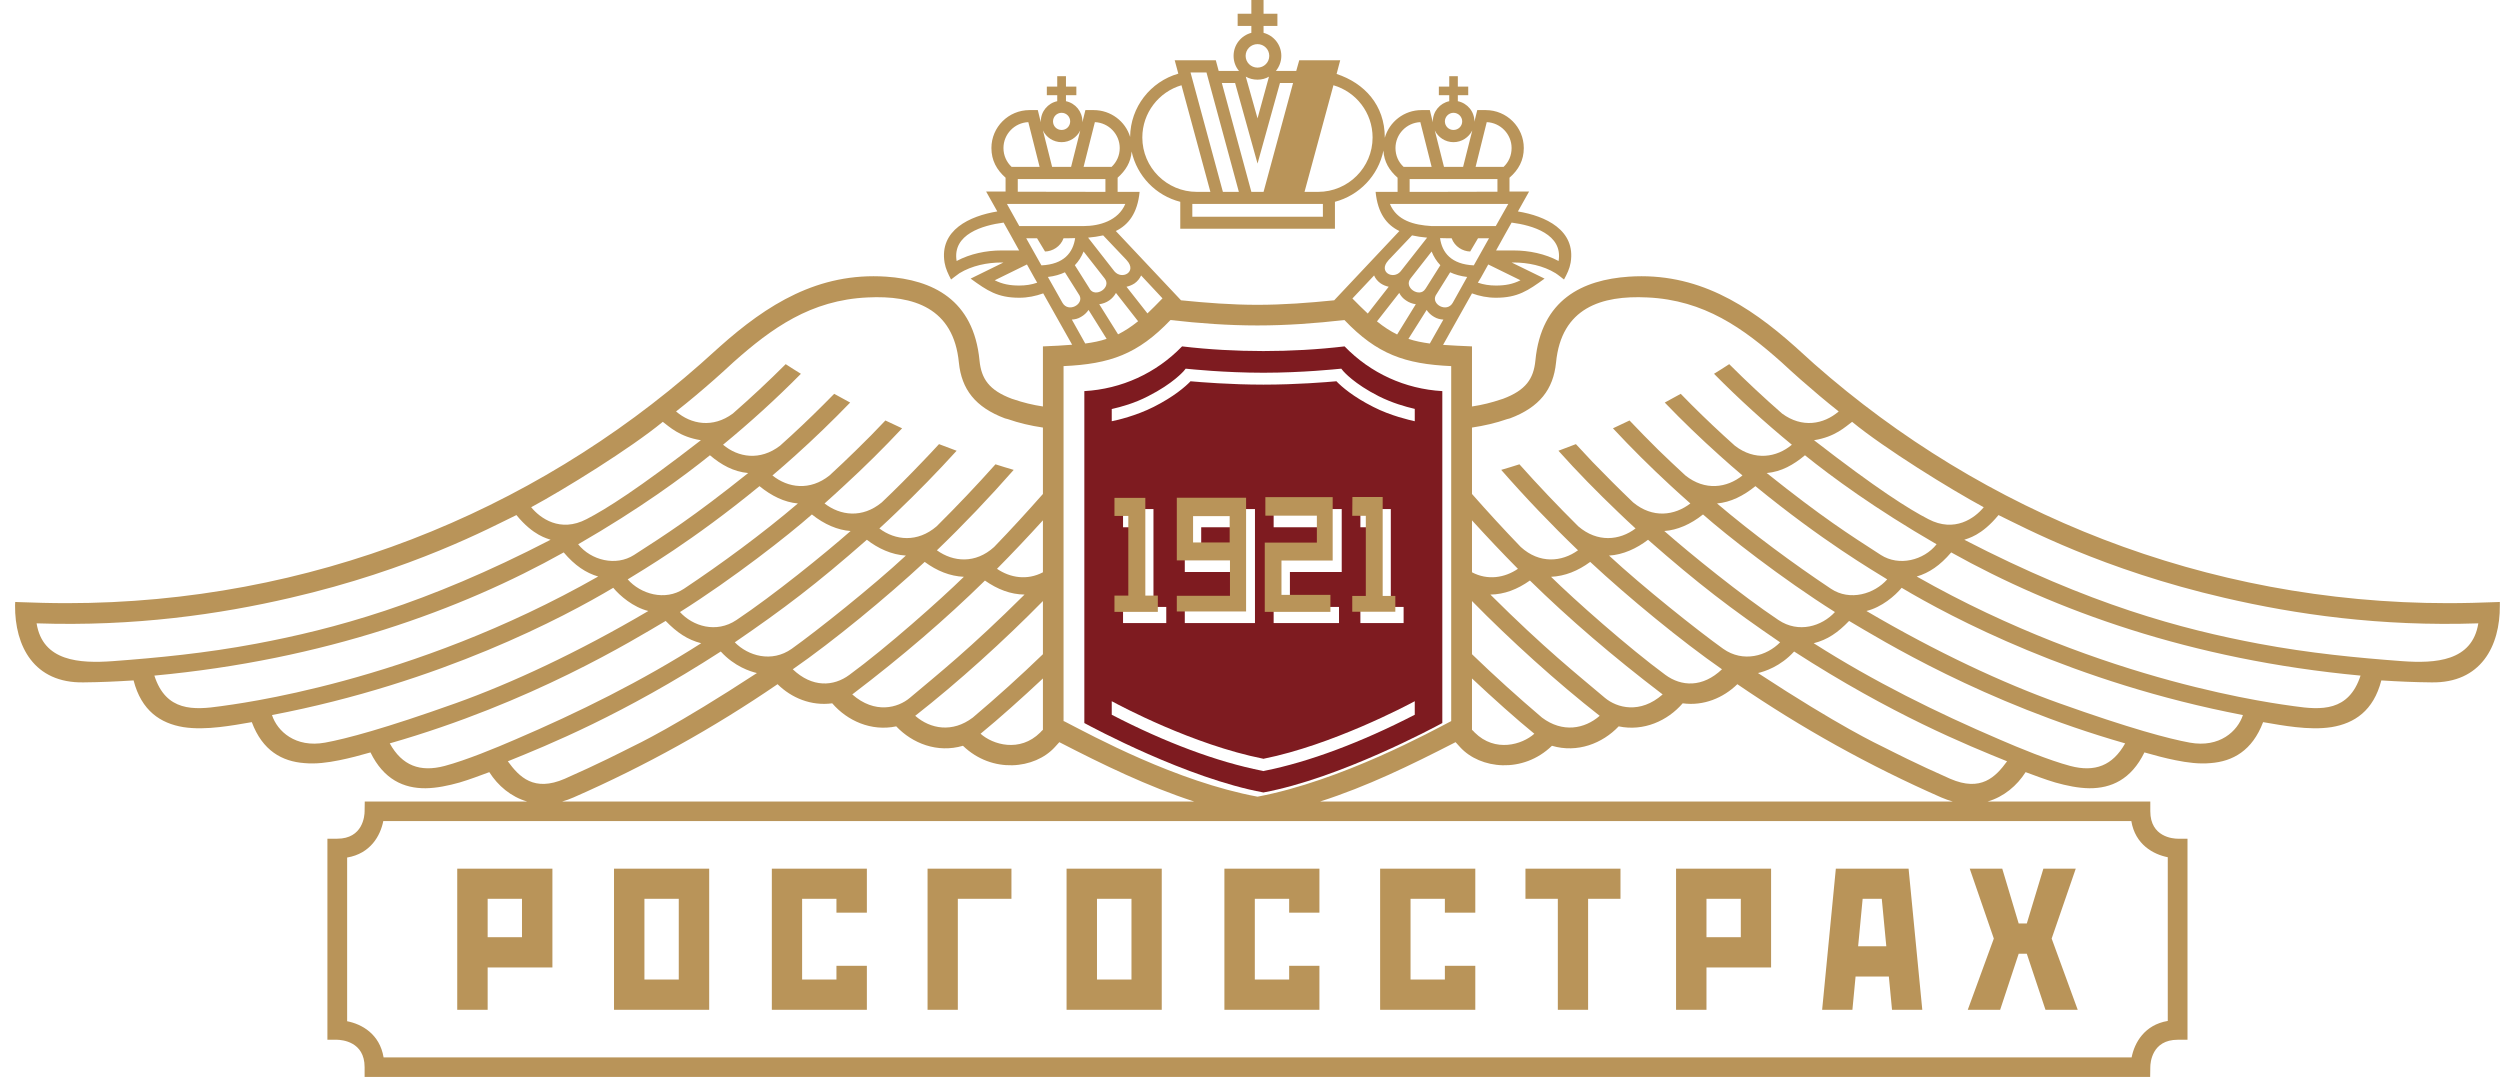 <svg id="SvgjsSvg1000" xmlns="http://www.w3.org/2000/svg" version="1.1" xmlns:xlink="http://www.w3.org/1999/xlink" xmlns:svgjs="http://svgjs.com/svgjs" width="166" height="72" viewBox="0 0 166 72"><title>Fill 2</title><desc>Created with Avocode.</desc><defs id="SvgjsDefs1001"></defs><path id="SvgjsPath1007" d="M664.99 1424.97L664.75 1424.98C663.68 1425.02 662.62 1425.05 661.56 1425.05C645.41 1425.05 630.68 1419.05 619.47 1409.17C619.23 1408.95 618.21 1408.03 618.21 1408.03C615.06 1405.22 611.66 1403.07 607.16 1403.37C604.08 1403.58 601.34 1404.88 600.95 1408.94C600.83 1410.15 600.32 1410.91 598.8 1411.48C598.76 1411.49 598.71 1411.51 598.67 1411.52C598.06 1411.73 597.41 1411.89 596.74 1411.99L596.74 1408C596.02 1407.97 595.39 1407.94 594.82 1407.9L596.74 1404.48C597.23 1404.66 597.77 1404.77 598.33 1404.77C599.77 1404.77 600.46 1404.3 601.56 1403.5L599.37 1402.43L599.5 1402.43C600.45 1402.43 601.48 1402.64 602.29 1403.14C602.41 1403.21 602.85 1403.56 602.85 1403.56C603.05 1403.19 603.22 1402.85 603.29 1402.44C603.65 1400.27 601.61 1399.34 599.79 1399.04L600.53 1397.72L599.23 1397.72L599.23 1396.8C599.83 1396.28 600.18 1395.65 600.18 1394.83C600.18 1393.44 599.05 1392.31 597.65 1392.31L597.09 1392.31L596.89 1393.12L596.9 1393.06C596.9 1392.4 596.43 1391.85 595.8 1391.72L595.8 1391.32L596.49 1391.32L596.49 1390.75L595.8 1390.75L595.8 1390.06L595.23 1390.06L595.23 1390.75L594.54 1390.75L594.54 1391.32L595.23 1391.32L595.23 1391.72C594.61 1391.85 594.14 1392.4 594.14 1393.06L594.14 1393.12L593.94 1392.31L593.39 1392.31C592.23 1392.31 591.25 1393.09 590.95 1394.15L590.95 1394.13C590.95 1391.98 589.6 1390.52 587.75 1389.91L587.99 1389L585.27 1389L585.07 1389.71L583.72 1389.71C583.94 1389.44 584.08 1389.09 584.08 1388.71C584.08 1387.97 583.58 1387.36 582.9 1387.18L582.9 1386.72L583.82 1386.72L583.82 1385.91L582.9 1385.91L582.9 1385L582.09 1385L582.09 1385.91L581.18 1385.91L581.18 1386.72L582.09 1386.72L582.09 1387.18C581.41 1387.36 580.91 1387.97 580.91 1388.71C580.91 1389.09 581.04 1389.44 581.27 1389.71L579.92 1389.71L579.73 1389L577 1389L577.24 1389.89C575.4 1390.42 574.06 1392.1 574.04 1394.09C573.73 1393.06 572.76 1392.31 571.62 1392.31L571.07 1392.31L570.87 1393.12L570.87 1393.06C570.87 1392.4 570.4 1391.85 569.78 1391.72L569.78 1391.32L570.47 1391.32L570.47 1390.75L569.78 1390.75L569.78 1390.06L569.2 1390.06L569.2 1390.75L568.51 1390.75L568.51 1391.32L569.2 1391.32L569.2 1391.72C568.58 1391.85 568.11 1392.4 568.11 1393.06L568.11 1393.12L567.91 1392.31L567.36 1392.31C565.96 1392.31 564.83 1393.44 564.83 1394.83C564.83 1395.65 565.18 1396.28 565.77 1396.8L565.77 1397.72L564.48 1397.72L565.22 1399.04C563.4 1399.34 561.36 1400.27 561.72 1402.44C561.79 1402.85 561.96 1403.19 562.15 1403.56C562.15 1403.56 562.6 1403.21 562.71 1403.14C563.53 1402.64 564.55 1402.43 565.5 1402.43L565.63 1402.43L563.45 1403.5C564.55 1404.3 565.24 1404.77 566.68 1404.77C567.24 1404.77 567.77 1404.66 568.27 1404.48L570.19 1407.89C569.62 1407.94 568.98 1407.97 568.25 1408L568.25 1411.99C567.58 1411.89 566.93 1411.73 566.32 1411.52C566.29 1411.51 566.23 1411.49 566.19 1411.48C564.67 1410.91 564.16 1410.15 564.04 1408.94C563.65 1404.88 560.91 1403.58 557.84 1403.37C553.33 1403.07 549.93 1405.22 546.78 1408.03C546.78 1408.03 545.76 1408.95 545.51 1409.17C534.31 1419.05 519.58 1425.05 503.43 1425.05C502.37 1425.05 501.31 1425.02 500.24 1424.98L500.01 1424.97L500 1425.2C499.98 1427.91 501.26 1430.37 504.55 1430.31C505.66 1430.3 506.77 1430.25 507.87 1430.18C508.39 1432.2 509.66 1433.03 511.17 1433.28C511.93 1433.4 512.75 1433.37 513.56 1433.28C514.3 1433.2 515.03 1433.07 515.72 1432.95C516.43 1434.85 517.73 1435.56 519.21 1435.67C519.96 1435.74 520.75 1435.64 521.53 1435.48C522.23 1435.34 522.94 1435.15 523.6 1434.96C524.48 1436.76 525.81 1437.35 527.26 1437.34C528 1437.33 528.76 1437.17 529.51 1436.96C530.19 1436.76 530.86 1436.5 531.49 1436.27C532.06 1437.17 532.93 1437.91 534 1438.22L523.22 1438.22L523.21 1438.87C523.21 1439.17 523.1 1440.69 521.39 1440.69L520.74 1440.69L520.74 1454.04L521.39 1454.04C521.69 1454.05 523.21 1454.15 523.21 1455.86L523.21 1456.51L641.77 1456.51L641.78 1455.86C641.78 1455.56 641.89 1454.04 643.6 1454.04L644.25 1454.04L644.25 1440.69L643.6 1440.69C643.3 1440.69 641.78 1440.58 641.78 1438.87L641.78 1438.22L630.98 1438.22C632.05 1437.91 632.93 1437.17 633.5 1436.27C634.13 1436.5 634.8 1436.76 635.48 1436.96C636.23 1437.17 636.99 1437.33 637.73 1437.34C639.18 1437.35 640.51 1436.76 641.39 1434.96C642.05 1435.15 642.76 1435.34 643.46 1435.48C644.24 1435.64 645.03 1435.74 645.78 1435.67C647.25 1435.56 648.55 1434.85 649.27 1432.95C649.96 1433.07 650.69 1433.2 651.43 1433.28C652.24 1433.37 653.06 1433.4 653.82 1433.28C655.33 1433.03 656.6 1432.2 657.12 1430.18C658.22 1430.25 659.33 1430.3 660.44 1430.31C663.73 1430.37 665.01 1427.91 664.99 1425.2ZM640.52 1439.52C640.78 1441.08 641.98 1441.73 642.94 1441.92L642.94 1452.79C641.39 1453.05 640.73 1454.24 640.54 1455.21L524.47 1455.21C524.21 1453.65 523.02 1453 522.05 1452.81L522.05 1441.94C523.6 1441.68 524.26 1440.49 524.45 1439.52ZM569.62 1409.31C572.71 1409.17 574.55 1408.52 576.72 1406.25C578.64 1406.47 580.55 1406.61 582.49 1406.61L582.5 1406.61C584.43 1406.61 586.35 1406.47 588.27 1406.25C590.44 1408.52 592.28 1409.17 595.36 1409.31L595.36 1432.88C594.15 1433.51 588.1 1436.84 582.5 1437.9C577.09 1436.89 571.56 1433.87 569.68 1432.9C569.65 1432.89 569.62 1432.88 569.62 1432.88ZM547.71 1409.04C550.23 1406.8 552.83 1404.92 556.61 1404.75C559.66 1404.6 562.32 1405.44 562.67 1409.08C562.85 1410.85 563.76 1412.04 565.73 1412.78C565.79 1412.8 565.86 1412.82 565.92 1412.83C566.66 1413.09 567.44 1413.27 568.25 1413.39L568.25 1417.8C567.21 1418.98 566.14 1420.15 565.01 1421.32C563.77 1422.45 562.29 1422.32 561.21 1421.54C562.98 1419.84 564.68 1418.05 566.31 1416.2C565.9 1416.08 565.5 1415.96 565.1 1415.83C563.86 1417.22 562.56 1418.59 561.19 1419.95C559.92 1421.04 558.45 1420.89 557.39 1420.09C557.78 1419.73 558.17 1419.37 558.55 1419C559.92 1417.69 561.24 1416.34 562.52 1414.93C562.13 1414.79 561.74 1414.64 561.35 1414.49C560.98 1414.89 560.61 1415.29 560.23 1415.68C559.37 1416.58 558.48 1417.48 557.55 1418.36C556.26 1419.43 554.8 1419.24 553.75 1418.43C554.2 1418.03 554.64 1417.63 555.08 1417.22C556.4 1416.01 557.67 1414.75 558.9 1413.44C558.53 1413.27 558.16 1413.1 557.79 1412.92C557.16 1413.59 556.52 1414.24 555.86 1414.88C555.28 1415.45 554.69 1416.01 554.08 1416.57C552.78 1417.61 551.32 1417.4 550.29 1416.57C550.8 1416.14 551.3 1415.7 551.79 1415.26C553.05 1414.13 554.27 1412.95 555.45 1411.73C555.1 1411.54 554.75 1411.35 554.39 1411.15C553.46 1412.1 552.51 1413.03 551.54 1413.92C551.29 1414.15 551.04 1414.38 550.79 1414.6C549.47 1415.61 548.02 1415.38 547.01 1414.53C548.81 1413.05 550.54 1411.48 552.18 1409.82C551.84 1409.62 551.52 1409.4 551.17 1409.18C550.03 1410.32 548.86 1411.41 547.66 1412.46C546.34 1413.44 544.89 1413.18 543.89 1412.32C544.76 1411.64 545.6 1410.93 546.43 1410.2C546.86 1409.82 547.29 1409.43 547.71 1409.04ZM596.74 1413.39C597.54 1413.27 598.33 1413.09 599.07 1412.83C599.13 1412.82 599.2 1412.8 599.26 1412.78C601.23 1412.04 602.14 1410.85 602.32 1409.08C602.67 1405.44 605.33 1404.6 608.38 1404.75C612.16 1404.92 614.76 1406.8 617.28 1409.04C617.7 1409.43 618.13 1409.82 618.56 1410.2C619.39 1410.93 620.23 1411.64 621.09 1412.32C620.09 1413.18 618.66 1413.44 617.33 1412.46C616.13 1411.41 614.96 1410.32 613.82 1409.18C613.48 1409.4 613.14 1409.62 612.81 1409.82C614.45 1411.48 616.18 1413.05 617.98 1414.53C616.97 1415.38 615.51 1415.61 614.2 1414.6C613.95 1414.38 613.7 1414.15 613.45 1413.92C612.48 1413.03 611.52 1412.1 610.6 1411.15C610.24 1411.35 609.89 1411.54 609.54 1411.73C610.71 1412.95 611.94 1414.13 613.2 1415.26C613.69 1415.7 614.19 1416.14 614.7 1416.57C613.67 1417.4 612.21 1417.61 610.91 1416.57C610.3 1416.01 609.71 1415.45 609.12 1414.88C608.47 1414.24 607.84 1413.59 607.2 1412.92C606.83 1413.1 606.46 1413.27 606.1 1413.44C607.32 1414.75 608.59 1416.01 609.9 1417.22C610.34 1417.63 610.79 1418.03 611.24 1418.43C610.19 1419.24 608.73 1419.43 607.44 1418.36C606.52 1417.48 605.62 1416.58 604.75 1415.68C604.38 1415.29 604.01 1414.89 603.64 1414.49C603.25 1414.64 602.86 1414.79 602.48 1414.93C603.74 1416.34 605.07 1417.69 606.44 1419C606.82 1419.37 607.21 1419.73 607.6 1420.09C606.54 1420.89 605.07 1421.04 603.8 1419.95C602.43 1418.59 601.13 1417.22 599.89 1415.83C599.49 1415.96 599.09 1416.08 598.68 1416.2C600.3 1418.05 602.01 1419.84 603.78 1421.54C602.7 1422.32 601.22 1422.45 599.98 1421.32C598.85 1420.15 597.78 1418.98 596.74 1417.8ZM648.97 1427.74C643.88 1426.78 637.78 1425.16 629.43 1420.84C629.65 1420.75 630.57 1420.58 631.7 1419.2C633.4 1420.02 638.62 1422.83 646.72 1424.7C651.41 1425.79 657.03 1426.61 663.56 1426.39C663.16 1428.92 660.7 1429.06 658.5 1428.9C655.54 1428.68 652.38 1428.38 648.97 1427.74ZM501.43 1426.39C507.95 1426.61 513.58 1425.79 518.27 1424.7C526.37 1422.83 531.59 1420.02 533.29 1419.2C534.42 1420.58 535.34 1420.75 535.56 1420.84C527.21 1425.16 521.11 1426.78 516.02 1427.74C512.62 1428.38 509.45 1428.68 506.49 1428.9C504.29 1429.06 501.83 1428.92 501.43 1426.39ZM602.05 1434.52C603.74 1435.02 605.41 1434.36 606.48 1433.23C608.14 1433.58 609.73 1432.86 610.73 1431.7C612.12 1431.89 613.43 1431.34 614.36 1430.43C618.61 1433.34 623.14 1435.86 627.9 1437.95C628.16 1438.06 628.41 1438.15 628.66 1438.22L586.66 1438.22C589.79 1437.21 592.61 1435.84 595.65 1434.28C595.74 1434.38 595.84 1434.49 595.95 1434.61C597.28 1436.07 600.12 1436.39 602.05 1434.52ZM569.34 1434.28C572.25 1435.78 575.19 1437.21 578.29 1438.22L536.33 1438.22C536.58 1438.15 536.83 1438.06 537.08 1437.95C541.85 1435.86 546.38 1433.34 550.63 1430.43C551.55 1431.34 552.86 1431.89 554.26 1431.7C555.26 1432.86 556.85 1433.58 558.51 1433.23C559.58 1434.36 561.24 1435.02 562.94 1434.52C564.88 1436.39 567.71 1436.07 569.04 1434.61C569.15 1434.49 569.25 1434.38 569.34 1434.28ZM626.27 1423.28C627.09 1423.04 627.82 1422.55 628.56 1421.68C635.39 1425.5 644.46 1428.81 655.74 1429.86C654.96 1432.26 653.12 1432.15 651.32 1431.89C650.46 1431.76 638.77 1430.39 626.27 1423.28ZM509.25 1429.86C520.53 1428.81 529.6 1425.5 536.43 1421.68C537.17 1422.55 537.9 1423.04 538.72 1423.28C526.22 1430.39 514.53 1431.76 513.67 1431.89C511.87 1432.15 510.02 1432.26 509.25 1429.86ZM635.72 1431.69C632.05 1430.38 627.63 1428.33 622.93 1425.57C623.95 1425.32 624.83 1424.56 625.27 1424.03C628.51 1425.96 636.72 1430.33 647.93 1432.48C647.58 1433.55 646.38 1434.67 644.4 1434.31C643.03 1434.06 640.45 1433.38 635.72 1431.69ZM517.06 1432.48C528.27 1430.33 536.48 1425.96 539.72 1424.03C540.16 1424.56 541.04 1425.32 542.05 1425.57C537.36 1428.33 532.93 1430.38 529.27 1431.69C524.54 1433.38 521.96 1434.06 520.59 1434.31C518.61 1434.67 517.41 1433.55 517.06 1432.48ZM631.79 1434.11C627.61 1432.32 623.39 1430.24 619.43 1427.71C620.35 1427.48 621.04 1427 621.78 1426.23C623.93 1427.5 630.68 1431.66 640.11 1434.36C639.28 1435.84 638.1 1436.29 636.47 1435.86C635.04 1435.48 633.06 1434.66 631.79 1434.11ZM524.88 1434.36C534.31 1431.66 541.05 1427.5 543.2 1426.23C543.95 1427 544.65 1427.48 545.56 1427.71C541.6 1430.24 537.38 1432.32 533.2 1434.11C531.93 1434.66 529.95 1435.48 528.52 1435.86C526.89 1436.29 525.7 1435.84 524.88 1434.36ZM577.37 1398.4L577.37 1400.19L587.64 1400.19L587.64 1398.4C589.26 1397.97 590.52 1396.66 590.86 1395C590.9 1395.74 591.25 1396.32 591.8 1396.8L591.8 1397.74L590.34 1397.74C590.48 1399.16 591.07 1399.93 591.92 1400.34L587.59 1404.94C585.9 1405.11 584.21 1405.24 582.49 1405.24C580.79 1405.24 579.11 1405.11 577.42 1404.94L573.09 1400.34C573.93 1399.93 574.53 1399.16 574.67 1397.74L573.21 1397.74L573.21 1396.8C573.74 1396.33 574.09 1395.77 574.14 1395.06C574.5 1396.69 575.75 1397.99 577.37 1398.4ZM624.17 1434.66C623.66 1434.41 621.12 1433.22 615.73 1429.69C616.16 1429.59 617.22 1429.26 618.13 1428.26C624.63 1432.46 629.63 1434.48 632.27 1435.55C631.51 1436.59 630.54 1437.6 628.49 1436.71C626.22 1435.71 624.63 1434.89 624.17 1434.66ZM546.86 1428.26C547.77 1429.26 548.83 1429.59 549.26 1429.69C543.86 1433.22 541.33 1434.41 540.82 1434.66C540.36 1434.89 538.77 1435.71 536.5 1436.71C534.45 1437.6 533.48 1436.59 532.72 1435.55C535.37 1434.48 540.36 1432.46 546.86 1428.26ZM559.41 1431.34C558.63 1432 557.09 1432.43 555.59 1431.11C558.91 1428.59 561.84 1426.06 564.39 1423.56L564.4 1423.55C565.23 1424.13 566.1 1424.47 567.03 1424.48C563.36 1428.12 561.32 1429.73 559.41 1431.34ZM605.57 1431.34C603.67 1429.73 601.62 1428.12 597.96 1424.48C598.89 1424.47 599.76 1424.13 600.58 1423.55L600.6 1423.56C603.15 1426.06 606.09 1428.59 609.4 1431.11C607.9 1432.43 606.36 1432 605.57 1431.34ZM551.64 1429.44C554.33 1427.58 557.88 1424.65 560.39 1422.32L560.4 1422.31C561.21 1422.91 562.08 1423.26 563 1423.3C561.47 1424.8 557.86 1428.01 555.4 1429.81C554.35 1430.59 552.93 1430.67 551.64 1429.44ZM604.59 1422.31L604.6 1422.32C607.1 1424.65 610.66 1427.58 613.34 1429.44C612.05 1430.67 610.64 1430.59 609.58 1429.81C607.13 1428.01 603.51 1424.8 601.99 1423.3C602.9 1423.26 603.78 1422.91 604.59 1422.31ZM608.43 1420.84C611.79 1423.79 613.92 1425.41 617.2 1427.65C616.32 1428.55 614.75 1429.02 613.42 1428.08C611.74 1426.88 608.08 1423.97 605.84 1421.89C606.77 1421.84 607.69 1421.41 608.43 1420.84ZM559.15 1421.89C556.91 1423.97 553.25 1426.88 551.57 1428.08C550.24 1429.02 548.67 1428.55 547.79 1427.65C551.06 1425.41 553.2 1423.79 556.56 1420.84C557.29 1421.41 558.21 1421.84 559.15 1421.89ZM555.48 1420.26C553.76 1421.77 550.37 1424.52 547.9 1426.17C546.56 1427.07 545 1426.58 544.15 1425.64C547.69 1423.41 551.36 1420.53 552.91 1419.16C553.73 1419.82 554.63 1420.2 555.48 1420.26ZM609.51 1420.26C610.36 1420.2 611.26 1419.82 612.08 1419.16C613.63 1420.53 617.3 1423.41 620.84 1425.64C619.98 1426.58 618.43 1427.07 617.09 1426.17C614.62 1424.52 611.23 1421.77 609.51 1420.26ZM551.98 1418.43C549.62 1420.44 546.88 1422.45 544.42 1424.09C543.15 1424.94 541.52 1424.43 540.68 1423.47C541.61 1422.89 544.97 1420.94 549.43 1417.28C550.23 1417.93 551.08 1418.35 551.98 1418.43ZM613.01 1418.43C613.91 1418.35 614.76 1417.93 615.56 1417.28C620.03 1420.94 623.38 1422.89 624.31 1423.47C623.47 1424.43 621.84 1424.94 620.57 1424.09C618.11 1422.45 615.38 1420.44 613.01 1418.43ZM546.14 1415.23C546.9 1415.87 547.7 1416.32 548.68 1416.41C545 1419.35 543.21 1420.49 541.1 1421.85C539.9 1422.62 538.25 1422.21 537.39 1421.14C541.5 1418.77 544.36 1416.66 546.14 1415.23ZM616.31 1416.41C617.29 1416.32 618.08 1415.87 618.85 1415.23C620.63 1416.66 623.49 1418.77 627.59 1421.14C626.74 1422.21 625.09 1422.62 623.89 1421.85C621.78 1420.49 619.99 1419.35 616.31 1416.41ZM627.04 1419.47C625.74 1418.8 623.63 1417.47 619.45 1414.23C620.86 1414.01 621.54 1413.33 621.98 1413.01C624.13 1414.78 628.53 1417.5 630.72 1418.68C630.13 1419.4 628.79 1420.39 627.04 1419.47ZM545.54 1414.23C541.36 1417.47 539.25 1418.8 537.95 1419.47C536.19 1420.39 534.86 1419.4 534.27 1418.68C536.46 1417.5 540.86 1414.78 543.01 1413.01C543.44 1413.33 544.13 1414.01 545.54 1414.23ZM596.74 1424.91C599.28 1427.5 602.38 1430.31 605.22 1432.53C604.21 1433.41 602.75 1433.67 601.39 1432.65C599.78 1431.28 598.23 1429.88 596.74 1428.44ZM559.77 1432.53C562.61 1430.31 565.71 1427.5 568.25 1424.91L568.25 1428.44C566.76 1429.88 565.21 1431.28 563.59 1432.65C562.24 1433.67 560.78 1433.41 559.77 1432.53ZM631.81 1452.05L633.04 1448.33L633.58 1448.33L634.82 1452.05L636.96 1452.05L635.23 1447.32L636.83 1442.68L634.68 1442.68L633.58 1446.32L633.04 1446.32L631.95 1442.68L629.79 1442.68L631.39 1447.32L629.66 1452.05ZM622.21 1449.84L624.42 1449.84L624.63 1452.05L626.64 1452.05L625.73 1442.68L620.9 1442.68L619.99 1452.05L622 1452.05ZM596.96 1449.13L594.94 1449.13L594.94 1450.04L592.66 1450.04L592.66 1444.68L594.94 1444.68L594.94 1445.6L596.96 1445.6L596.96 1442.68L590.64 1442.68L590.64 1452.05L596.96 1452.05ZM539.77 1452.05L546.09 1452.05L546.09 1442.68L539.77 1442.68ZM569.82 1452.05L576.14 1452.05L576.14 1442.68L569.82 1442.68ZM602.44 1452.05L604.45 1452.05L604.45 1444.68L606.6 1444.68L606.6 1442.68L600.29 1442.68L600.29 1444.68L602.44 1444.68ZM586.61 1449.13L584.6 1449.13L584.6 1450.04L582.32 1450.04L582.32 1444.68L584.6 1444.68L584.6 1445.6L586.61 1445.6L586.61 1442.68L580.3 1442.68L580.3 1452.05L586.61 1452.05ZM612.31 1449.24L616.6 1449.24L616.6 1442.68L610.29 1442.68L610.29 1452.05L612.31 1452.05ZM556.56 1449.13L554.54 1449.13L554.54 1450.04L552.26 1450.04L552.26 1444.68L554.54 1444.68L554.54 1445.6L556.56 1445.6L556.56 1442.68L550.25 1442.68L550.25 1452.05L556.56 1452.05ZM562.6 1444.68L566.16 1444.68L566.16 1442.68L560.59 1442.68L560.59 1452.05L562.6 1452.05ZM581.01 1390.51L582.5 1395.86L583.99 1390.51L584.86 1390.51L582.9 1397.74L582.09 1397.74L580.13 1390.51ZM586.52 1397.74L585.62 1397.74L587.54 1390.66C589.05 1391.1 590.14 1392.49 590.14 1394.13C590.14 1396.12 588.52 1397.74 586.52 1397.74ZM579.37 1397.74L578.47 1397.74C576.47 1397.74 574.85 1396.12 574.85 1394.13C574.85 1392.49 575.95 1391.1 577.45 1390.66ZM579.11 1389.81L581.26 1397.74L580.2 1397.74L578.05 1389.81ZM596.74 1430.05C598.16 1431.38 599.65 1432.72 600.88 1433.72C600.08 1434.44 598.28 1434.99 596.92 1433.64C596.86 1433.57 596.8 1433.51 596.74 1433.46ZM568.25 1433.46C568.19 1433.51 568.13 1433.57 568.07 1433.64C566.71 1434.99 564.91 1434.44 564.11 1433.72C565.33 1432.72 566.83 1431.38 568.25 1430.05ZM571.84 1444.68L574.13 1444.68L574.13 1450.04L571.84 1450.04ZM541.79 1444.68L544.07 1444.68L544.07 1450.04L541.79 1450.04ZM566.68 1400.01L565.86 1398.54L573.72 1398.54C573.26 1399.65 572 1400.01 570.97 1400.01ZM594.04 1400.01C592.89 1399.94 591.75 1399.65 591.29 1398.54L599.15 1398.54L598.32 1400.01ZM568.25 1419.55L568.25 1423C567.21 1423.55 566.08 1423.37 565.2 1422.77C566.24 1421.72 567.26 1420.64 568.25 1419.55ZM596.74 1419.55C597.73 1420.64 598.75 1421.72 599.79 1422.77C598.91 1423.37 597.78 1423.55 596.74 1423ZM565.5 1401.63C564.48 1401.63 563.42 1401.85 562.52 1402.33C562.22 1400.55 564.26 1399.96 565.64 1399.78L566.1 1400.6L566.67 1401.63ZM599.37 1399.78C600.75 1399.96 602.79 1400.55 602.49 1402.33C601.59 1401.85 600.53 1401.63 599.5 1401.63L598.34 1401.63L598.91 1400.6ZM592 1403.02C591.51 1403.6 590.5 1403.06 591.17 1402.31C591.19 1402.29 591.21 1402.26 591.23 1402.24L592.76 1400.63C593.07 1400.7 593.41 1400.75 593.76 1400.78ZM573.78 1402.24C573.8 1402.26 573.82 1402.29 573.84 1402.31C574.5 1403.06 573.5 1403.6 573 1403.02L571.25 1400.78C571.6 1400.75 571.93 1400.7 572.25 1400.63ZM578.17 1398.54L586.84 1398.54L586.84 1399.39L578.17 1399.39ZM571.7 1393.11C572.62 1393.15 573.35 1393.91 573.35 1394.83C573.35 1395.33 573.14 1395.77 572.81 1396.08L570.95 1396.08ZM594.06 1396.08L592.2 1396.08C591.86 1395.77 591.66 1395.33 591.66 1394.83C591.66 1393.91 592.39 1393.15 593.31 1393.11ZM567.28 1393.11L568.03 1396.08L566.17 1396.08C565.84 1395.77 565.63 1395.33 565.63 1394.83C565.63 1393.91 566.36 1393.15 567.28 1393.11ZM591.91 1404.45C592.01 1404.65 592.16 1404.82 592.36 1404.95C592.56 1405.09 592.78 1405.17 593.01 1405.2L591.77 1407.21C591.32 1406.99 590.89 1406.71 590.43 1406.34ZM597.72 1393.11C598.64 1393.15 599.37 1393.91 599.37 1394.83C599.37 1395.33 599.17 1395.77 598.84 1396.08L596.98 1396.08ZM573.1 1404.45L574.57 1406.33C574.11 1406.7 573.68 1406.98 573.24 1407.2L571.99 1405.2C572.22 1405.17 572.45 1405.09 572.65 1404.95C572.84 1404.82 572.99 1404.65 573.1 1404.45ZM589.82 1405.82C589.5 1405.52 589.17 1405.2 588.8 1404.82L590.24 1403.29C590.32 1403.49 590.48 1403.68 590.68 1403.82C590.85 1403.93 591.02 1404 591.21 1404.04ZM596.76 1393.66L596.15 1396.08L594.88 1396.08L594.27 1393.66C594.49 1394.12 594.97 1394.44 595.51 1394.44C596.06 1394.44 596.53 1394.12 596.76 1393.66ZM573.8 1404.04C573.98 1404 574.16 1403.93 574.33 1403.82C574.53 1403.68 574.68 1403.49 574.77 1403.29L576.19 1404.81C575.83 1405.18 575.5 1405.52 575.19 1405.81ZM570.73 1393.66L570.12 1396.08L568.86 1396.08L568.25 1393.66C568.47 1394.12 568.94 1394.44 569.49 1394.44C570.03 1394.44 570.51 1394.12 570.73 1393.66ZM622.68 1444.68L623.95 1444.68L624.25 1447.83L622.38 1447.83ZM567.14 1400.82L567.86 1400.82L568.39 1401.7C568.88 1401.69 569.42 1401.38 569.62 1400.82C569.88 1400.82 570.14 1400.82 570.39 1400.81C570.25 1401.77 569.65 1402.55 568.15 1402.62ZM595.39 1400.82C595.59 1401.38 596.13 1401.69 596.62 1401.7L597.14 1400.82L597.87 1400.82L596.86 1402.62C595.36 1402.55 594.75 1401.77 594.62 1400.81C594.87 1400.82 595.13 1400.82 595.39 1400.82ZM612.31 1444.68L614.59 1444.68L614.59 1447.23L612.31 1447.23ZM531.38 1447.23L533.66 1447.23L533.66 1444.68L531.38 1444.68ZM594.06 1401.7C594.2 1402.05 594.39 1402.35 594.64 1402.61L593.67 1404.15L593.64 1404.19C593.27 1404.79 592.18 1404.1 592.66 1403.49ZM572.35 1403.49C572.83 1404.1 571.73 1404.79 571.36 1404.19L571.34 1404.15L570.37 1402.61C570.62 1402.35 570.81 1402.05 570.95 1401.7ZM593.94 1407.81C593.43 1407.74 592.96 1407.65 592.52 1407.5L593.73 1405.58C593.85 1405.77 594.03 1405.93 594.22 1406.04C594.42 1406.16 594.63 1406.21 594.84 1406.22ZM570.17 1406.22C570.38 1406.21 570.59 1406.16 570.78 1406.04C570.98 1405.93 571.15 1405.77 571.28 1405.58L572.48 1407.5C572.04 1407.65 571.58 1407.74 571.06 1407.81ZM568.58 1403.39C569.02 1403.34 569.39 1403.23 569.71 1403.08L570.68 1404.62C570.98 1405.21 569.94 1405.78 569.55 1405.11ZM595.46 1405.11C595.07 1405.78 594.03 1405.21 594.33 1404.62L595.29 1403.08C595.61 1403.23 595.99 1403.34 596.42 1403.39ZM598.43 1396.89L598.43 1397.73L594.17 1397.74L592.6 1397.74L592.6 1396.89ZM572.4 1396.89L572.4 1397.74L566.58 1397.73L566.58 1396.89ZM582.5 1392.86L581.72 1390.09C581.95 1390.22 582.21 1390.29 582.5 1390.29C582.78 1390.29 583.04 1390.22 583.26 1390.09ZM599.96 1403.61C599.45 1403.87 598.94 1403.96 598.33 1403.96C597.91 1403.96 597.51 1403.9 597.13 1403.77L597.33 1403.44L597.82 1402.56ZM565.05 1403.61L567.19 1402.56L567.68 1403.44L567.87 1403.77C567.5 1403.9 567.1 1403.96 566.68 1403.96C566.07 1403.96 565.56 1403.87 565.05 1403.61ZM583.28 1388.71C583.28 1389.14 582.93 1389.49 582.5 1389.49C582.06 1389.49 581.71 1389.14 581.71 1388.71C581.71 1388.28 582.06 1387.93 582.5 1387.93C582.93 1387.93 583.28 1388.28 583.28 1388.71ZM596.09 1393.06C596.09 1393.38 595.83 1393.63 595.51 1393.63C595.2 1393.63 594.94 1393.38 594.94 1393.06C594.94 1392.75 595.2 1392.49 595.51 1392.49C595.83 1392.49 596.09 1392.75 596.09 1393.06ZM570.06 1393.06C570.06 1393.38 569.81 1393.63 569.49 1393.63C569.17 1393.63 568.92 1393.38 568.92 1393.06C568.92 1392.75 569.17 1392.49 569.49 1392.49C569.81 1392.49 570.06 1392.75 570.06 1393.06ZM531.38 1449.24L531.38 1452.05L529.36 1452.05L529.36 1442.68L535.68 1442.68L535.68 1449.24Z " fill="#b99459" fill-opacity="1" transform="matrix(1,0,0,1,-499,-1385)"></path><path id="SvgjsPath1008" d="M588.28 1408C590 1409.78 592.3 1410.83 594.77 1410.97L594.77 1433.01C594.25 1433.29 587.96 1436.68 582.89 1437.62C577.81 1436.68 571.52 1433.29 571 1433.01L571 1410.97C573.47 1410.83 575.77 1409.78 577.49 1408C579.27 1408.21 581.08 1408.31 582.89 1408.31C584.69 1408.31 586.5 1408.21 588.28 1408ZM582.97 1436.18C585.89 1435.6 589.35 1434.31 592.94 1432.46L592.94 1431.56C592.39 1431.86 587.44 1434.47 582.91 1435.38L582.89 1435.39L582.88 1435.38C578.18 1434.44 573.36 1431.85 572.82 1431.56L572.82 1432.46C576.37 1434.3 579.82 1435.59 582.81 1436.18L582.89 1436.2ZM592.94 1412.15C592.3 1412 591.45 1411.76 590.55 1411.31C588.91 1410.48 588.23 1409.68 588.2 1409.65L588.06 1409.48L587.84 1409.5C587.82 1409.5 585.51 1409.75 582.89 1409.75C580.27 1409.75 577.97 1409.5 577.94 1409.5L577.73 1409.48L577.59 1409.65C577.58 1409.65 576.91 1410.46 575.23 1411.31C574.32 1411.78 573.47 1412.01 572.82 1412.16L572.82 1412.97C573.18 1412.9 574.43 1412.61 575.6 1412.02C576.95 1411.34 577.71 1410.67 578.04 1410.33L578.06 1410.31L578.09 1410.32C578.66 1410.37 580.69 1410.54 582.88 1410.54L582.9 1410.54C585.1 1410.54 587.13 1410.37 587.69 1410.32L587.73 1410.31L587.75 1410.33C588.08 1410.67 588.84 1411.34 590.19 1412.02C591.34 1412.61 592.59 1412.89 592.94 1412.97ZM581.24 1422.98L581.24 1425.3L577.67 1425.3L577.67 1426.37L582.33 1426.37L582.33 1418.8L577.67 1418.8L577.67 1422.98ZM587.01 1420.01L587.01 1421.78L583.57 1421.78L583.57 1426.37L587.91 1426.37L587.91 1425.3L584.65 1425.3L584.65 1422.98L588.09 1422.98L588.09 1418.8L583.57 1418.8L583.57 1420.01ZM590.26 1420.01L590.26 1425.3L589.33 1425.3L589.33 1426.37L592.2 1426.37L592.2 1425.3L591.35 1425.3L591.35 1418.8L589.33 1418.8L589.33 1420.01ZM574.5 1420.01L574.5 1425.3L573.57 1425.3L573.57 1426.37L576.44 1426.37L576.44 1425.3L575.59 1425.3L575.59 1418.8L573.57 1418.8L573.57 1420.01ZM578.76 1421.78L581.24 1421.78L581.24 1420.01L578.76 1420.01Z " fill="#7e1b20" fill-opacity="1" transform="matrix(1,0,0,1,-499,-1385)"></path><path id="SvgjsPath1009" d="M577.14 1418.05L577.14 1422.21L580.67 1422.21L580.67 1424.56L577.14 1424.56L577.14 1425.6L581.74 1425.6L581.74 1418.05ZM583.02 1418.01L583.02 1419.24L586.44 1419.24L586.44 1421.03L582.98 1421.03L582.98 1425.63L587.34 1425.63L587.34 1424.5L584.09 1424.5L584.09 1422.22L587.49 1422.22L587.49 1418.01ZM573 1418.06L573 1419.26L573.92 1419.26L573.92 1424.55L573 1424.55L573 1425.63L575.88 1425.63L575.88 1424.55L575.05 1424.55L575.05 1418.06ZM580.65 1419.27L580.65 1421.02L578.22 1421.02L578.22 1419.27ZM588.8 1418L588.79 1419.25L589.69 1419.25L589.69 1424.57L588.79 1424.57L588.79 1425.62L591.65 1425.62L591.65 1424.57L590.81 1424.57L590.81 1418Z " fill="#b99459" fill-opacity="1" transform="matrix(1,0,0,1,-499,-1385)"></path></svg>